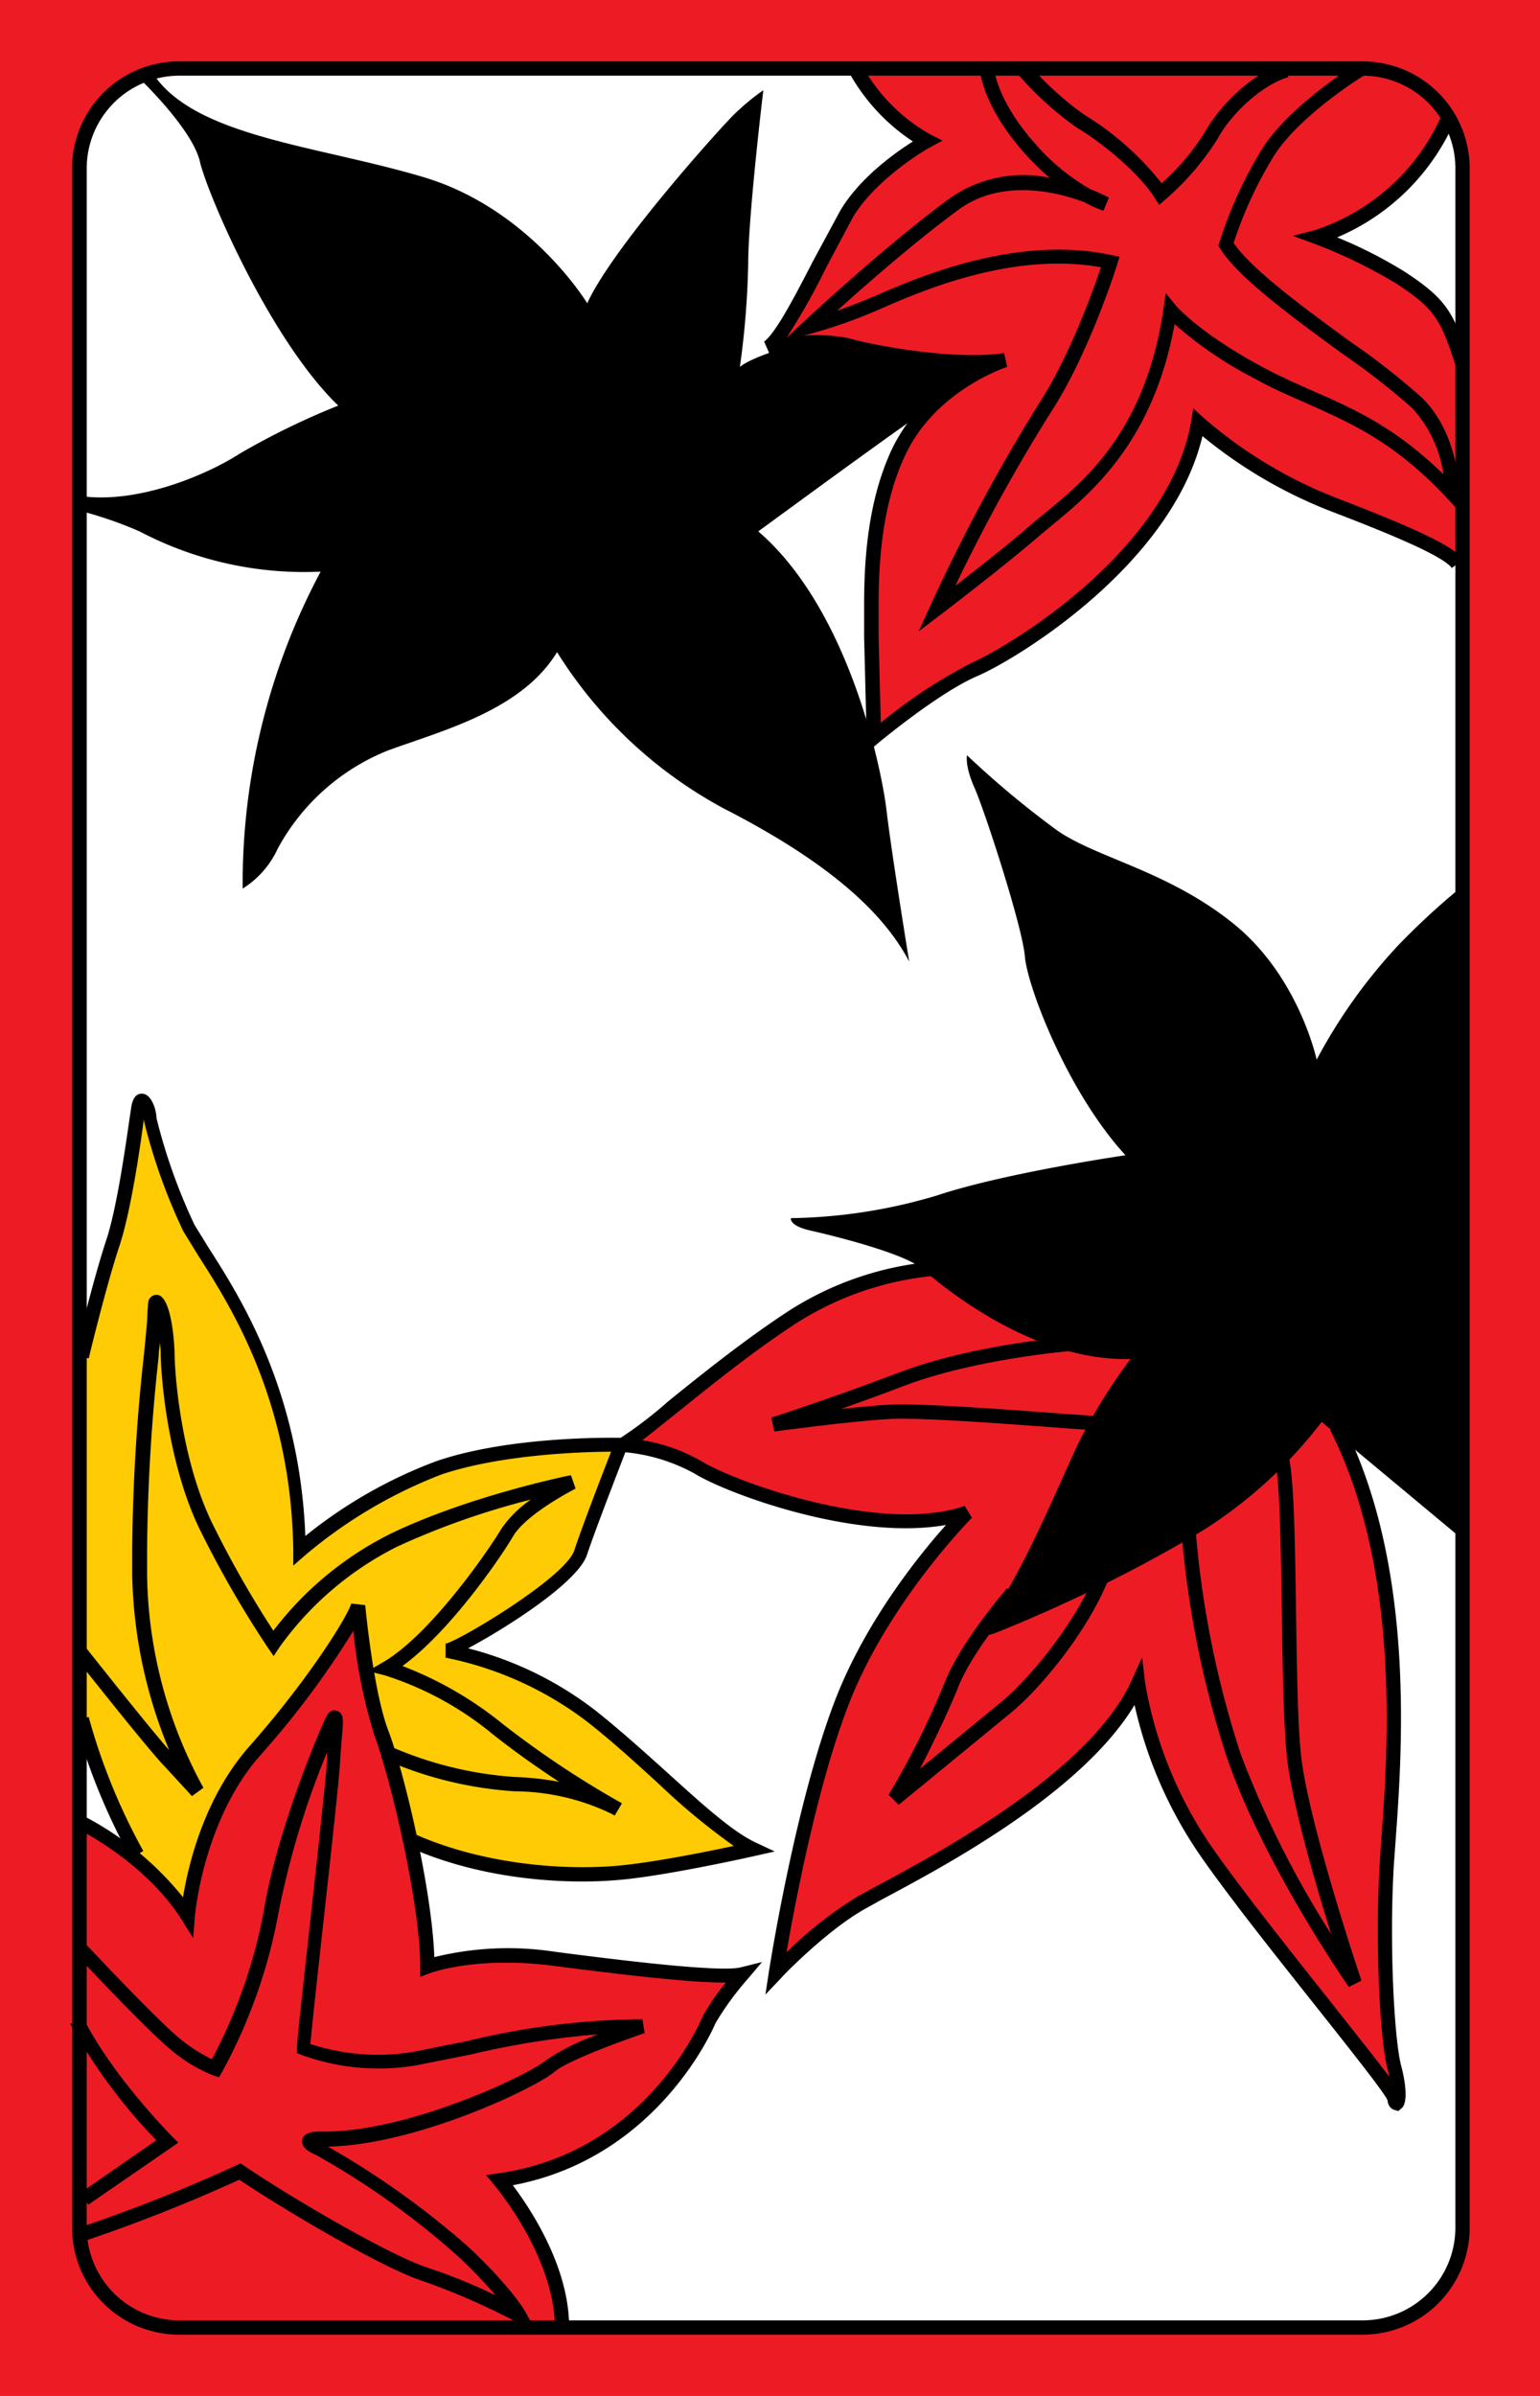 <svg id="_10_4" xmlns="http://www.w3.org/2000/svg" viewBox="0 0 153.07 238.11"><defs><style>.cls-1{fill:#ed1c24;}.cls-2{fill:#fff;}.cls-3{fill:#ffcb05;}</style></defs><title>_10_4</title><rect class="cls-1" width="153.07" height="238.11"/><path class="cls-2" d="M232.25,310V513.37s.5,9.83,9.84,9.83h118s9.66-.66,9.66-10.83V308s-.16-9.33-12.16-9.33h-115S232.25,298.7,232.25,310Z" transform="translate(-224.38 -292.06)"/><path class="cls-3" d="M265.42,475.2s4.17,2.67,15,3.17a48.52,48.52,0,0,0,18.67-2.67,57.6,57.6,0,0,1-6.84-5.66c-3-3-11.83-11.34-22.33-13.84a2.26,2.26,0,0,1,1.33-1.33c1-.33,9.17-5,10.84-8s4.16-11.17,4.16-11.17a62.36,62.36,0,0,0-15,1.17c-9,1.67-17,8.67-17,8.67s-.33-11.17-4-19-6.5-12.17-8.33-16.17-3.17-8-3.17-8-.66-.17-.83,1.5-1.33,9-2.5,12a83.49,83.49,0,0,0-3.17,11c-.33,2,0,36.5,0,36.5s5.34,13.5,6,14.17,4,9.16,4,9.16l8.67,1.84,12-7Z" transform="translate(-224.38 -292.06)"/><path class="cls-1" d="M309.59,298.87a14.32,14.32,0,0,0,6.83,7s-4.33,2.33-6.5,5.16-6.67,12.67-8.67,14.5l.67,1.17s3.83-1,4.83-.67,9,7.5,9,7.5-2.66,2.84-4,9.17-.66,14.67-.66,14.67l.16,7.5s2.84-1.67,4.84-3.17,8-4,10-5.67,15.5-10.5,17.33-21.66a47.9,47.9,0,0,0,8.33,5.66c3.84,1.84,15.17,5.17,18,8l.17-19.83s-.67-5-4.67-7.67a69.65,69.65,0,0,0-9.5-5s11.17-4.5,12.34-12c0,0-2-5-10-5h-5.84Z" transform="translate(-224.38 -292.06)"/><path class="cls-1" d="M316.92,418.2s-4.33-.33-11.33,3.34-15.17,11-15.17,11l-3.5,2.66a20.89,20.89,0,0,1,4.5,1.5c2,1,5.5,2.67,10,4.5s13.5,2.83,18.17,1.5c0,0-.67,1.84-1.34,2.17s-7.83,10.17-10,15.67-5.5,20.5-5.5,20.5l-1.16,6.5s4.83-4.17,7.16-5.67,11-6,13.84-8,13.33-10,14.83-14c0,0,1.33,6.83,3.83,11.33s10.34,14.84,11.84,16.67,8.5,10.16,8.83,10.83,1.5,2.34,1.33.67-1.16-10.67-1.16-13.5.5-14.67.66-19.67-.66-24.16-5-31.83-22-14.5-22-14.5Z" transform="translate(-224.38 -292.06)"/><path class="cls-1" d="M232.25,473.2s5.67,1.83,10.5,8.5c0,0,1.17-7.83,4.67-13s9.83-11.5,12.5-16.33c0,0,1,7.33,2,10.17s4.33,15,4.83,24.83a37,37,0,0,1,8.5-.83c4.17.16,11.67,1.49,14.67,1.66s7.83.34,7.83.34a41.4,41.4,0,0,0-2.83,4.16,37.62,37.62,0,0,1-8.17,10.84c-4.5,3.83-12.5,5.16-12.5,5.16a27.91,27.91,0,0,1,5.84,14.67l-38.67-.17s-9.33-1-9.33-10.33S232.25,473.2,232.25,473.2Z" transform="translate(-224.38 -292.06)"/><path d="M242.17,298.16a10.64,10.64,0,0,0-10.63,10.63V513.45a10.64,10.64,0,0,0,10.63,10.63H359.83a10.64,10.64,0,0,0,10.63-10.63V308.79a10.64,10.64,0,0,0-10.63-10.63ZM233,513.45V308.79a9.22,9.22,0,0,1,9.21-9.21H359.83a9.22,9.22,0,0,1,9.21,9.21V513.45a9.22,9.22,0,0,1-9.21,9.21H242.17A9.22,9.22,0,0,1,233,513.45Z" transform="translate(-224.38 -292.06)"/><path d="M238.25,299.87s5.25,5,6,8.25,7,17.75,13.75,24.25a73.62,73.62,0,0,0-9.75,4.75c-3.5,2.25-10.25,5-15.75,4.25v1.5a39.83,39.83,0,0,1,5.75,2,35.16,35.16,0,0,0,18,4,65.86,65.86,0,0,0-7.75,31.5,9.25,9.25,0,0,0,3.5-4,21.56,21.56,0,0,1,11-9.75c5.5-2,13.25-4,16.75-9.75a44.28,44.28,0,0,0,16.5,15.5c10.75,5.5,16,10.5,18.5,15.25,0,0-1.75-10.75-2.25-15s-3.75-20-12.75-27.75c0,0,16.92-12.42,17.67-12.67l5.17-4a45.21,45.21,0,0,1-7.34-.67c-3.5-.66-7.16-1.33-8.5-1.66s-7.5,1.5-8.83,2.66a84.94,84.94,0,0,0,.83-10.33c0-4.67,1.5-17.17,1.5-17.17a22.16,22.16,0,0,0-3,2.5c-1.5,1.5-12,13.17-14.5,18.67,0,0-5.66-9.33-16.16-12.5s-22.84-4-27-10.33Z" transform="translate(-224.38 -292.06)"/><path d="M308.88,299.45a19.48,19.48,0,0,0,6.24,6.67c-1.76,1.11-5.3,3.62-7.23,6.89l-2.7,5c-1.72,3.33-3.66,7.1-4.86,8l.56,1.26c.05,0,5.11-.95,7.41-.26a56.2,56.2,0,0,0,12.35,1.72,18.17,18.17,0,0,0-7.53,7.79c-2.55,5.29-2.85,11.48-2.85,15.67,0,.73,0,1.39,0,2v1.16l.29,11.49,1.13-.95c.06-.05,6-5,9.83-6.64s19.33-11,22.38-23.85A46.56,46.56,0,0,0,357,343c7.22,2.76,10.94,4.51,11.69,5.51l1.13-.85c-.81-1.07-3.21-2.5-12.31-6a45,45,0,0,1-13.52-8.1l-1-.92-.22,1.31c-2.22,12.82-18,22.31-21.84,24a50.38,50.38,0,0,0-9,5.94c-.06-2.09-.22-8.54-.22-8.54v-1.18c0-.58,0-1.23,0-1.94,0-4.07.29-10.05,2.71-15.07,3.07-6.38,10-8.61,10.07-8.64l-.31-1.37c-4.93.74-13-.76-15.44-1.48a17.48,17.48,0,0,0-6.17-.06,64.77,64.77,0,0,0,3.91-6.93l2.66-5c2.37-4,7.68-7,7.73-7l1.19-.65-1.21-.61a17.64,17.64,0,0,1-6.69-6.69Z" transform="translate(-224.38 -292.06)"/><path d="M355.08,314.93l-2.19.57,2.12.78a50.38,50.38,0,0,1,8.11,3.93c4,2.61,4.48,3.69,6,8.37l1.35-.43c-1.54-4.88-2.13-6.27-6.54-9.13a45.24,45.24,0,0,0-6.64-3.37,22.15,22.15,0,0,0,11.65-11.49l-1.29-.58A20.91,20.91,0,0,1,355.08,314.93Z" transform="translate(-224.38 -292.06)"/><path d="M369.25,444.62l-13.5-11.25A45.48,45.48,0,0,1,344,444.12a146.5,146.5,0,0,1-20.75,10.25c-1.5.5-1.75,0-1.75,0,3.5-3.5,8-14.5,10-18.75a55,55,0,0,1,5.25-8.5c-10,.25-19-7.5-20.75-9s-8.75-3.25-11-3.75-2-1.25-2-1.25a52.92,52.92,0,0,0,14.5-2.25c6.75-2.25,18.75-4,18.75-4-5.75-6.25-9.75-16.75-10-19.75s-4-14.5-5-16.75-.75-3.25-.75-3.25a92.42,92.42,0,0,0,9,7.5c4,2.75,11,4,17.5,9.25s8.25,13.5,8.25,13.5a53.24,53.24,0,0,1,8-11.25,72.83,72.83,0,0,1,6.5-6Z" transform="translate(-224.38 -292.06)"/><path d="M302.11,422.78c-4.21,2.81-8.32,6.13-11.32,8.55A41.21,41.21,0,0,1,286,435l.24,1.36a17.73,17.73,0,0,1,7.17,2.14c3.22,2,16,6.72,25,5.11-2.68,3-8.07,9.67-11.07,17.54-4,10.45-6.51,26.73-6.54,26.89l-.34,2.24,1.56-1.64c0-.05,4.47-4.7,8.33-6.87l1.8-1c6.06-3.23,19.74-10.51,25-19.27a42.74,42.74,0,0,0,6.75,15.28c3,4.27,7.5,9.91,11.45,14.89,3.29,4.15,6.69,8.44,6.95,9.13,0,.2.15.78.66.94l.4.12.37-.31c.66-.64.27-2.89-.06-4.12-.74-2.71-1.22-12.6-.73-20.27l.15-2.08c.65-8.87,2-27.33-5.22-41.53l-1.27.64c4.56,9,5.61,19.76,5.61,28.62,0,4.83-.31,9.09-.54,12.17l-.14,2.09c-.14,2.16-.2,4.5-.2,6.82,0,6,.41,11.88,1,13.91.07.25.09.44.14.66-1.09-1.49-3-3.86-6-7.67-3.75-4.72-8.41-10.59-11.4-14.83a40.76,40.76,0,0,1-6.87-16.67l-.3-2.53-1.05,2.32c-4.13,9.13-19.57,17.34-25.38,20.44l-1.82,1a39,39,0,0,0-7.09,5.56c.82-4.74,3-16.36,6.1-24.44,3.89-10.23,12.25-18.67,12.33-18.75l-.73-1.17c-8.37,2.87-22.89-2.43-26.15-4.44a17.34,17.34,0,0,0-5.89-2.09c.89-.67,2-1.58,3.45-2.73,3-2.41,7.06-5.71,11.22-8.48a30.83,30.83,0,0,1,14.38-5.13l0-1.42A31.62,31.62,0,0,0,302.11,422.78Z" transform="translate(-224.38 -292.06)"/><path d="M249.17,465.61c-4.51,5.1-6.08,11.82-6.6,15a30.88,30.88,0,0,0-10.24-8.26l-.6,1.29c.07,0,7,3.32,10.71,9.21l1.14,1.82.17-2.14c0-.1.82-9.58,6.48-16a87.9,87.9,0,0,0,9.27-12.4,52.59,52.59,0,0,0,2.09,10.39c1.6,4.27,4.56,16.66,4.56,23v1l1-.38s4.56-1.71,12.2-.72c7,.9,13.77,1.7,17.19,1.67a19.39,19.39,0,0,0-2.39,3.51c-.05.13-5.49,13.34-20.19,15.44l-1.27.18.83,1c.06.07,5.74,6.82,6,13.65l1.42-.05c-.21-5.91-4-11.47-5.59-13.59,14.6-2.73,20.08-15.95,20.14-16.09a29,29,0,0,1,3.21-4.41l1.42-1.68-2.13.53c-2.18.55-13.57-.92-18.44-1.55a30.7,30.7,0,0,0-12,.53c-.24-6.75-3-18.44-4.61-22.61-1.48-4-2.25-12.28-2.26-12.37l-1.38-.16C258.77,453,254.86,459.17,249.17,465.61Z" transform="translate(-224.38 -292.06)"/><path d="M238.45,400.75c-.52,0-.84.42-1,1.19l-.21,1.4c-.42,2.91-1.29,9-2.33,12.06-1.27,3.83-3.07,11.25-3.09,11.33l1.38.33c0-.07,1.8-7.44,3.06-11.21,1.07-3.22,2-9.35,2.38-12.3l0-.24.06.19a57.19,57.19,0,0,0,3.9,10.92l1.47,2.4c3.24,5.05,9.25,14.45,9.46,29.29l0,1.54,1.15-1a47.16,47.16,0,0,1,13.59-8.06c5.93-2,14.06-2.25,16.85-2.26-.83,2.13-2.86,7.39-3.66,9.82-.91,2.7-11.48,9-12.79,9.26l0,1.39a34.26,34.26,0,0,1,14.26,6.51c2.53,2,4.91,4.19,7,6.1a66.57,66.57,0,0,0,7.38,6.1c-2.6.56-7.55,1.55-10.95,1.91-5.58.59-14.06,0-21.14-3.26l-.6,1.28c7.34,3.43,16.12,4,21.89,3.39,4.85-.51,12.8-2.3,12.88-2.32l2-.45-1.88-.88c-2.28-1.06-5.24-3.73-8.66-6.83-2.12-1.91-4.52-4.08-7.08-6.14a34.78,34.78,0,0,0-12.87-6.34c3.68-1.95,10.9-6.52,11.82-9.28,1-3,4-10.63,4-10.7l.37-.94-1,0c-.44,0-10.9-.24-18.36,2.33a46.59,46.59,0,0,0-13,7.43c-.57-14.4-6.39-23.61-9.59-28.61l-1.42-2.3a56.46,56.46,0,0,1-3.78-10.6C239.91,402.24,239.39,400.71,238.45,400.75Z" transform="translate(-224.38 -292.06)"/><path d="M351.07,437.06c.52,1.83.62,8.6.72,15.14.08,5.55.17,11.3.51,14.49.49,4.54,2.78,12.43,4.4,17.6a97.74,97.74,0,0,1-9-17.91,96.44,96.44,0,0,1-4.46-22.06l-1.41.09a97.26,97.26,0,0,0,4.54,22.44c3.73,10.72,12,22.56,12.08,22.68l1.25-.64c-.05-.15-5.23-15.51-6-22.35-.34-3.13-.42-8.84-.5-14.36-.1-6.94-.2-13.5-.77-15.51Z" transform="translate(-224.38 -292.06)"/><path d="M324.05,461.08l-8.23,6.76c1.33-2.55,2.91-5.88,3.84-8.21,1.44-3.59,5.84-8.75,5.88-8.8l-1.07-.92c-.19.21-4.6,5.38-6.12,9.19a81.65,81.65,0,0,1-5.65,11.33l1,1L325,462.16c3.37-2.85,7.92-8.7,9.71-13.55l-1.33-.49C331.66,452.69,327.21,458.4,324.05,461.08Z" transform="translate(-224.38 -292.06)"/><path d="M313.75,428.46c-7.14,2.71-12.66,4.47-12.71,4.48l.31,1.38c.07,0,7.27-1,11.45-1.24,3-.18,12.29.53,17.86.95l4.34.3v-1.42l-4.24-.3c-5.6-.42-15-1.13-18.05-.95-1.38.08-3.08.25-4.75.43,1.85-.66,4-1.43,6.29-2.31,7.07-2.68,16.47-3.45,16.56-3.46l-.11-1.41C330.31,424.94,321,425.7,313.75,428.46Z" transform="translate(-224.38 -292.06)"/><path d="M256.61,463.08c-.48,1.07-4.69,10.7-6.06,19.17a51.58,51.58,0,0,1-5.11,14.46,16.32,16.32,0,0,1-3-1.9c-2.18-1.7-9.35-9.35-9.42-9.43l-1,1c.29.32,7.31,7.81,9.58,9.58a14.87,14.87,0,0,0,4,2.36l.55.18.29-.5A52.76,52.76,0,0,0,252,482.48a83.51,83.51,0,0,1,4.89-16.28c0,.29,0,.67,0,.67,0,.91-.93,9.38-1.68,16.19-.82,7.41-1.32,12-1.32,12.56v.47l.44.18a22.4,22.4,0,0,0,11.39,1.05l5.49-1.09a82.55,82.55,0,0,1,12.64-2,23,23,0,0,0-5.21,2.58c-1.74,1.5-14.06,7.32-22.52,7.08h0c-1,0-1.59.28-1.71.83a1.24,1.24,0,0,0,0,.18c0,.71.92,1.12,1.43,1.35A79,79,0,0,1,270,516.38a49.61,49.61,0,0,1,3.64,3.79,56,56,0,0,0-6.7-2.73c-3.8-1.19-14.15-7.3-18.31-10.16l-.33-.22-.36.16a159.1,159.1,0,0,1-15.67,6.22l.42,1.36a161,161,0,0,0,15.48-6.12c4.31,2.91,14.36,8.87,18.35,10.11a68.9,68.9,0,0,1,9.13,4l2.1,1.09-1.15-2.07c-.05-.09-1.35-2.39-5.63-6.42a83.85,83.85,0,0,0-14-10c8.85-.17,20.67-5.85,22.49-7.41,1.35-1.16,7-3.19,9-3.87l-.23-1.38a76,76,0,0,0-17.44,2.18l-5.42,1.08a21.7,21.7,0,0,1-10.14-.79c.14-1.62.71-6.84,1.27-11.91,1-9,1.69-15.43,1.69-16.35l.15-2c.07-.74.12-1.3.12-1.72,0-.7-.15-1-.61-1.13C257.16,461.83,256.83,462.58,256.61,463.08Z" transform="translate(-224.38 -292.06)"/><path d="M231.37,493.19a53.79,53.79,0,0,0,8.55,11.57L232.35,510l.81,1.16L242.1,505l-.6-.6c-.05-.06-5.95-6-8.86-11.82Z" transform="translate(-224.38 -292.06)"/><path d="M239.11,421.52l-.07.85c0,.78-.15,2.29-.36,4.37a188.51,188.51,0,0,0-1.16,19.38c0,.83,0,1.67,0,2.51A47.73,47.73,0,0,0,241.2,466c-2.21-2.51-8.32-10.25-8.39-10.33l-1.11.88c.3.39,7.54,9.55,9.05,11.06l2.71,2.95,1.14-.83A45.21,45.21,0,0,1,239,448.6c0-.83,0-1.66,0-2.48a186.58,186.58,0,0,1,1.15-19.24c0-.51.1-1,.14-1.42,0,.3.06.61.06.91,0,2.49.71,11.06,3.82,17.55a103.79,103.79,0,0,0,6.81,11.85l.6.87.58-.88a32,32,0,0,1,11.71-10,76.44,76.44,0,0,1,13.28-4.67,11.15,11.15,0,0,0-2.94,2.91c-1.18,2-7,10.49-11.75,13.25l-1.51.88,1.69.43a32.13,32.13,0,0,1,10.73,5.86c2.3,1.82,4.6,3.42,6.58,4.72a29,29,0,0,0-4.36-.48,36.88,36.88,0,0,1-12.72-3.18l-.61,1.28a38,38,0,0,0,13.28,3.32,22.44,22.44,0,0,1,9.59,2.22l.35.19.72-1.22-.43-.24a94.19,94.19,0,0,1-11.52-7.72,36.21,36.21,0,0,0-9.87-5.68c4.78-3.47,9.85-10.91,11-12.9,1.38-2.29,6.16-4.7,6.21-4.73l-.46-1.33c-.1,0-10.17,2.06-17.92,5.81a33.28,33.28,0,0,0-11.66,9.64,102.36,102.36,0,0,1-6.14-10.81c-3-6.26-3.68-14.54-3.68-16.94,0-.06-.19-5.63-1.78-5.63A.84.84,0,0,0,239.11,421.52Z" transform="translate(-224.38 -292.06)"/><path d="M231.82,463.05a61.71,61.71,0,0,0,5.57,13.68l1.23-.72a60.78,60.78,0,0,1-5.43-13.32Z" transform="translate(-224.38 -292.06)"/><path d="M349.91,306.73a41.82,41.82,0,0,0-4.33,9.43l-.1.31.17.27c1.77,2.9,7.32,6.94,12.21,10.51a70.26,70.26,0,0,1,6.89,5.37,12.28,12.28,0,0,1,3.1,6.58c-4.75-4.64-8.75-6.44-13-8.3-1.64-.72-3.33-1.47-5.06-2.41-6.26-3.37-8.52-6.05-8.54-6.07l-1-1.23-.23,1.58c-1.75,12-7.74,17-11.7,20.22L327,344.08c-2.27,2-5.5,4.52-7.66,6.19A170.18,170.18,0,0,1,328.85,333c3.76-5.77,6.47-14.32,6.58-14.68l.23-.74-.76-.16c-9.49-2.06-19.26,2.21-23.43,4-1.47.64-2.8,1.15-3.9,1.53,2.85-2.57,7.83-6.93,12.1-10.06s9.85-1.76,12.55-.71a11,11,0,0,0,1.84.82l.54-1.3a18.79,18.79,0,0,0-1.84-.84,21.09,21.09,0,0,1-5.48-4.51c-3.76-4.23-4.07-7.31-4.07-7.34l-1.41.11c0,.15.31,3.54,4.42,8.17a26.75,26.75,0,0,0,2.49,2.44,12.7,12.7,0,0,0-9.87,2c-6.46,4.72-14.49,12.23-14.57,12.3l-2,1.87,2.65-.66a51.9,51.9,0,0,0,7.11-2.54c3.93-1.72,13-5.65,21.78-4.08-.74,2.19-3.12,8.88-6.16,13.54a178.93,178.93,0,0,0-10.8,20.1l-1.15,2.54,2.22-1.69c.07-.05,6.31-4.8,10-8l1.28-1.06c3.73-3.08,9.84-8.21,11.93-19.78a38.6,38.6,0,0,0,8,5.43c1.78,1,3.5,1.72,5.16,2.46,4.48,2,8.72,3.85,13.91,9.4l1.22,1.31v-1.79c0-.24,0-5.84-3.71-9.5a69.77,69.77,0,0,0-7.05-5.52c-4.42-3.22-9.86-7.19-11.66-9.86a40.33,40.33,0,0,1,4.06-8.74c2.63-4.06,9-8,9.1-8l-.74-1.21C359.19,298.43,352.71,302.4,349.91,306.73Z" transform="translate(-224.38 -292.06)"/><path d="M325.47,299.33a32.15,32.15,0,0,0,5.92,5.4c2.65,1.59,6.17,4.51,7.77,7l.43.69.62-.53a26.86,26.86,0,0,0,5.17-6c1.49-2.74,4.66-5.5,7.06-6.16l-.37-1.37c-3.09.85-6.46,4.15-7.94,6.85a23.52,23.52,0,0,1-4.29,5.06,29.11,29.11,0,0,0-7.72-6.83,31.68,31.68,0,0,1-5.58-5.11Z" transform="translate(-224.38 -292.06)"/></svg>